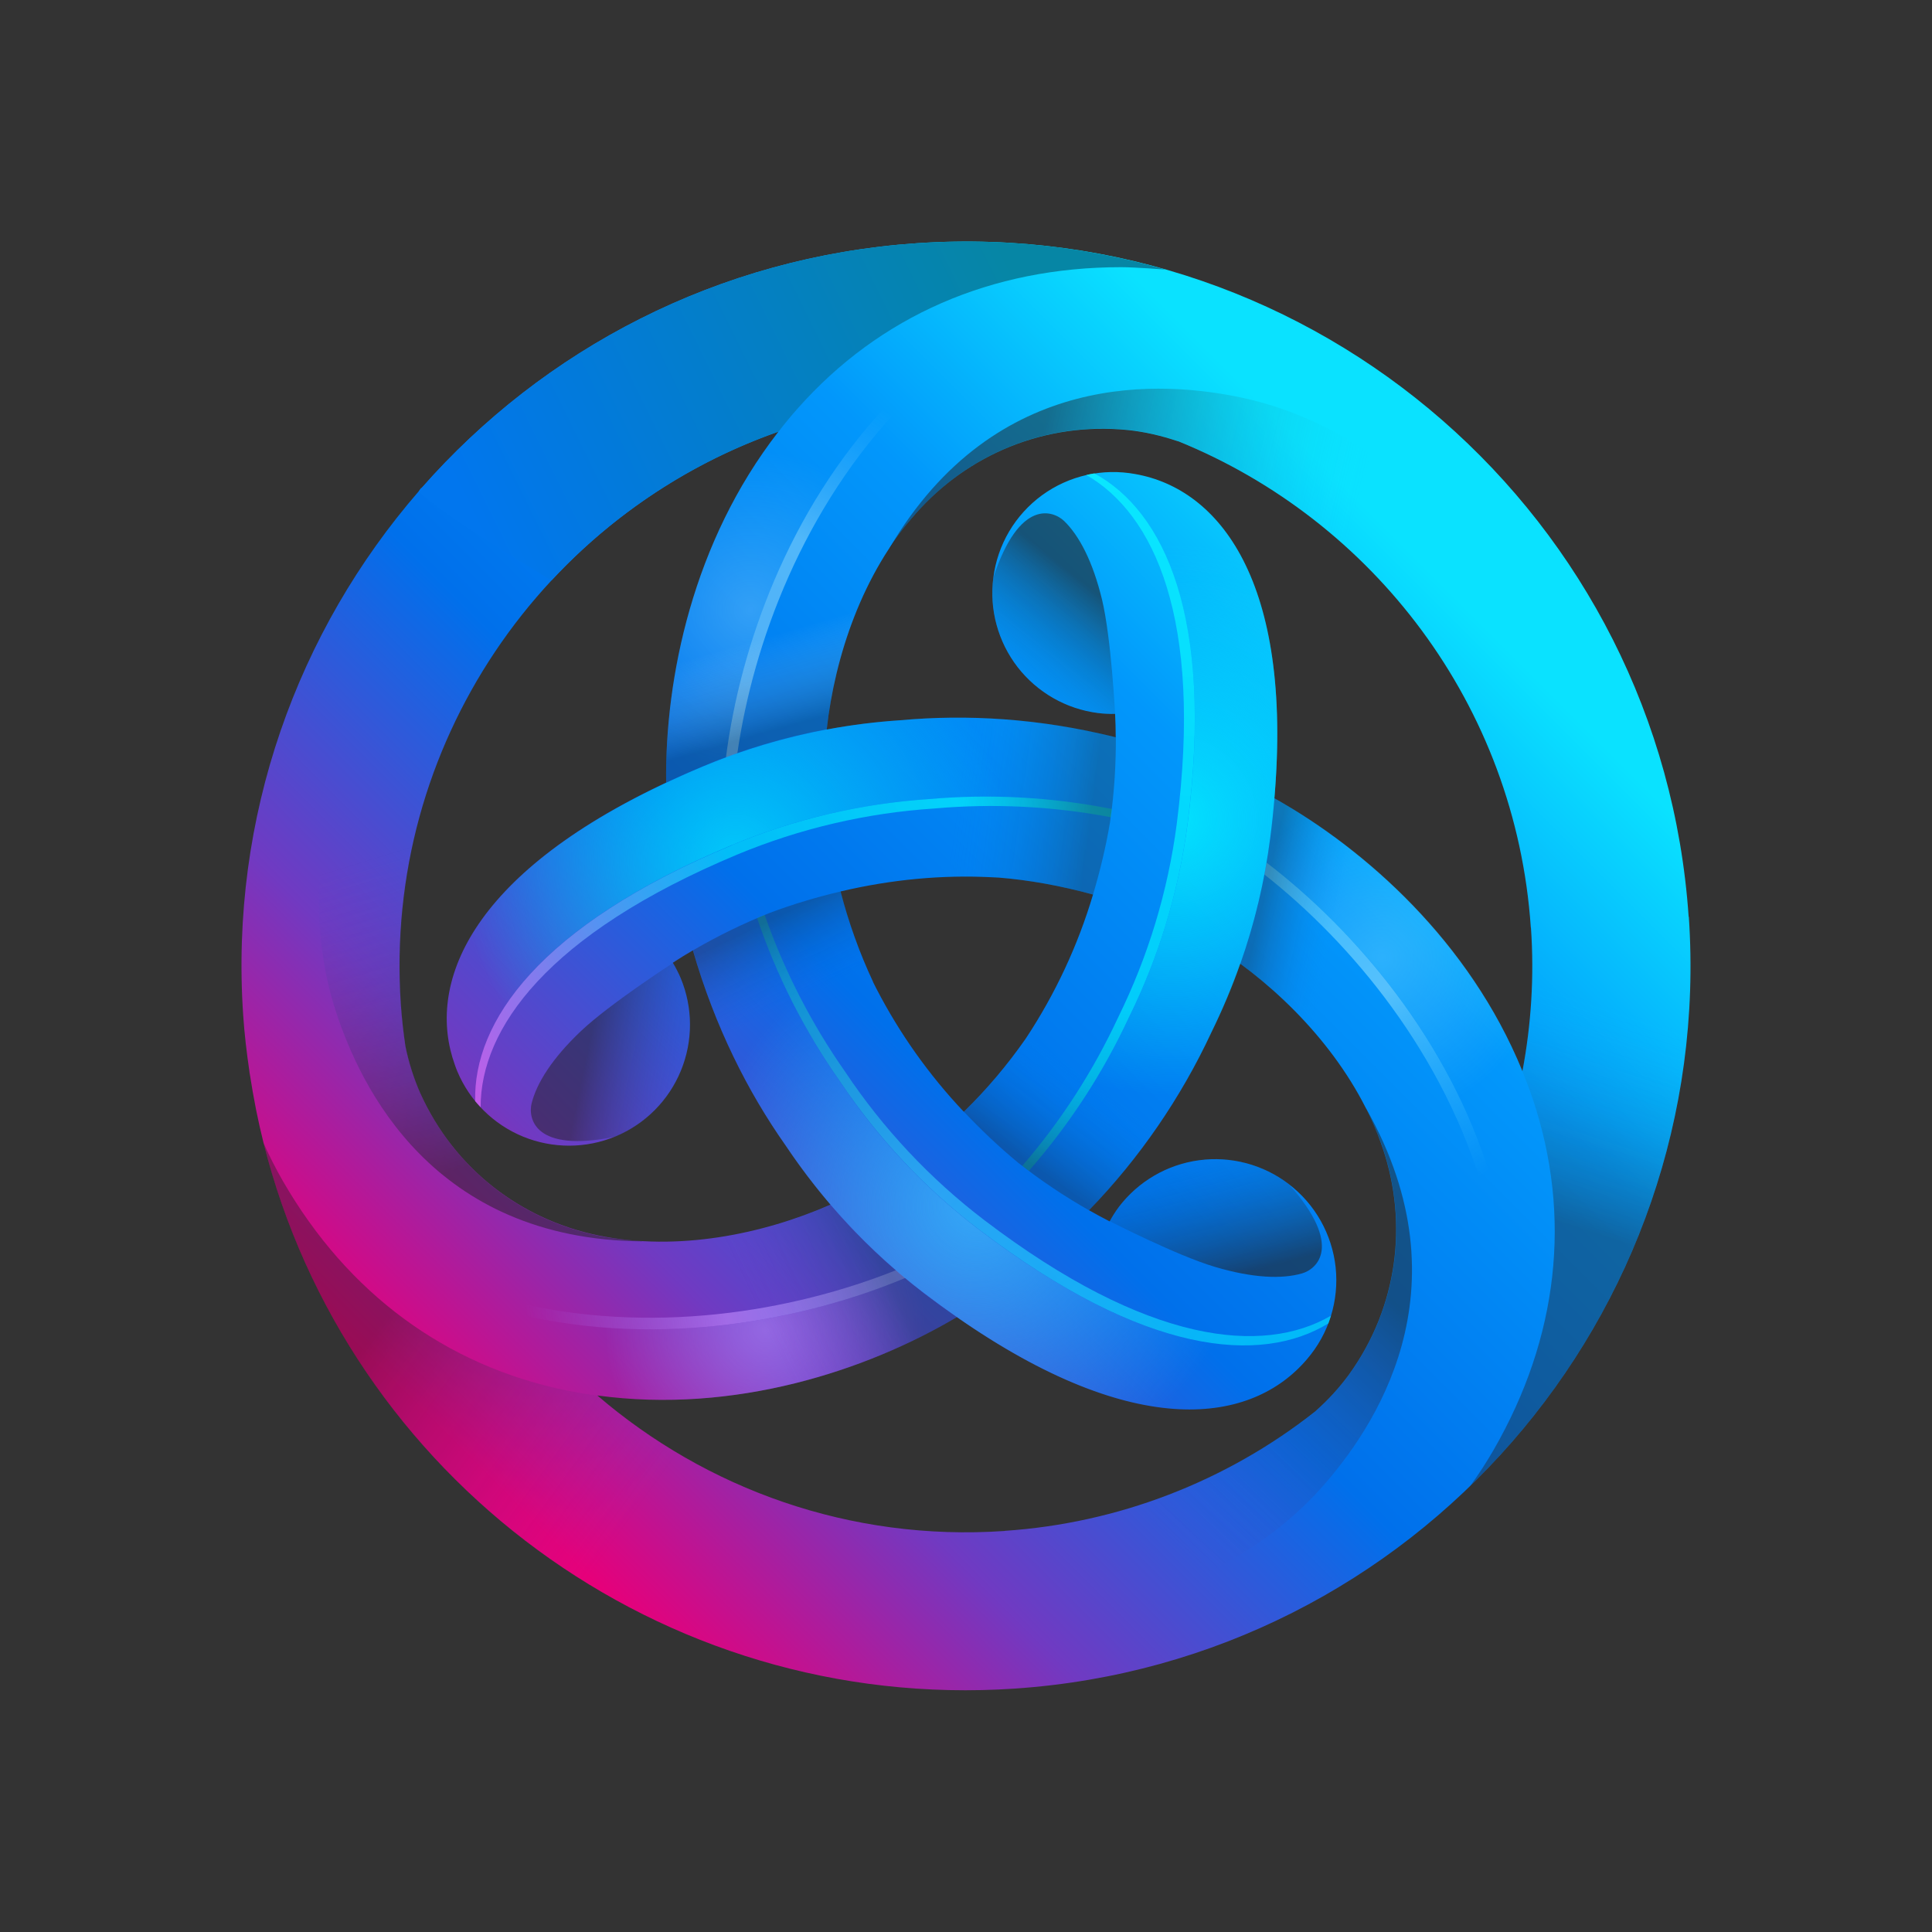 <svg width="48" height="48" viewBox="0 0 48 48" fill="none" xmlns="http://www.w3.org/2000/svg">
<rect x="0" y="0" width="48" height="48" fill="#333333" stroke="none"/>
<path d="M41.954 22.779C41.28 12.86 32.694 5.369 22.778 6.043C17.838 6.379 13.5 8.68 10.473 12.127L10.464 12.121C10.442 12.149 10.423 12.176 10.405 12.204C7.398 15.673 5.706 20.281 6.042 25.222C6.073 25.694 6.129 26.156 6.196 26.614C6.196 26.636 6.202 26.654 6.205 26.676C6.252 26.978 6.304 27.28 6.363 27.576C6.418 27.849 6.479 28.121 6.547 28.392C8.627 36.681 16.393 42.552 25.221 41.952C35.138 41.277 42.632 32.692 41.958 22.773L41.954 22.779ZM38.036 23.047C38.12 24.267 38.042 25.463 37.824 26.615C37.824 26.609 37.818 26.603 37.818 26.596C36.511 23.408 33.93 21.104 31.662 19.831C32.121 14.428 30.288 12.149 28.212 11.779C27.81 11.704 27.397 11.711 26.997 11.801C26.598 11.891 26.221 12.062 25.89 12.303C25.56 12.544 25.281 12.85 25.073 13.202C24.865 13.554 24.731 13.945 24.679 14.351C24.628 14.743 24.655 15.141 24.759 15.522C24.862 15.903 25.04 16.26 25.281 16.573C25.523 16.885 25.824 17.147 26.167 17.343C26.509 17.539 26.887 17.665 27.279 17.715C27.424 17.733 27.566 17.739 27.704 17.736C27.714 17.929 27.719 18.122 27.72 18.316C25.8 17.841 24.008 17.745 22.372 17.894C21.757 17.934 21.145 18.011 20.539 18.125C20.743 16.301 21.429 14.249 22.757 12.752C24.041 11.302 25.951 10.473 28.034 10.685C28.428 10.726 28.85 10.824 29.229 10.951C29.247 10.957 29.266 10.963 29.282 10.966C34.106 12.931 37.658 17.512 38.033 23.047H38.036ZM25.489 25.795C25.489 25.795 25.489 25.798 25.486 25.801C25.031 26.455 24.516 27.065 23.946 27.622C23.084 26.711 22.354 25.683 21.777 24.569C21.75 24.511 21.719 24.458 21.691 24.399V24.393C21.353 23.671 21.083 22.92 20.884 22.148C22.162 21.846 23.416 21.735 24.615 21.794L24.805 21.803H24.811C25.563 21.864 26.346 22.003 27.156 22.225C26.78 23.489 26.219 24.691 25.492 25.792L25.489 25.795ZM19.341 10.723L19.332 10.735C17.221 13.458 16.519 16.843 16.55 19.443C11.64 21.747 10.586 24.473 11.301 26.457C11.319 26.513 11.341 26.565 11.362 26.618C11.67 27.353 12.258 27.936 12.995 28.239C13.733 28.541 14.56 28.539 15.296 28.232C16.032 27.924 16.615 27.337 16.917 26.599C17.22 25.861 17.217 25.034 16.91 24.298C16.854 24.167 16.789 24.041 16.716 23.919C16.87 23.817 17.037 23.716 17.215 23.611C17.763 25.512 18.574 27.117 19.52 28.46C19.861 28.968 20.231 29.457 20.634 29.929C18.953 30.665 16.833 31.097 14.871 30.696C12.973 30.308 11.301 29.07 10.441 27.159C10.277 26.785 10.153 26.393 10.072 25.992C10.021 25.648 9.983 25.302 9.958 24.954C9.52 18.507 13.519 12.768 19.341 10.723ZM24.953 38.037C21.125 38.298 17.545 36.993 14.84 34.67C18.253 35.135 21.537 34.05 23.774 32.723C28.225 35.825 31.114 35.375 32.476 33.764C32.743 33.453 32.943 33.091 33.065 32.7C33.186 32.309 33.227 31.897 33.184 31.489C33.14 31.082 33.014 30.688 32.813 30.331C32.612 29.974 32.34 29.662 32.014 29.414C31.7 29.175 31.342 29 30.96 28.899C30.578 28.798 30.18 28.773 29.789 28.826C29.397 28.879 29.02 29.008 28.679 29.207C28.337 29.406 28.039 29.67 27.799 29.984C27.714 30.098 27.636 30.222 27.569 30.345C27.405 30.261 27.233 30.169 27.057 30.068C28.311 28.774 29.339 27.278 30.098 25.644C30.369 25.091 30.608 24.522 30.812 23.941C32.291 25.031 33.726 26.648 34.361 28.548C34.974 30.384 34.74 32.454 33.514 34.152C33.272 34.482 32.995 34.784 32.688 35.055L32.676 35.067C30.461 36.812 27.77 37.846 24.957 38.034L24.953 38.037Z" fill="url(#paint0_linear_359_572)"/>
<path opacity="0.9" d="M28.212 11.776C27.875 11.712 27.528 11.708 27.189 11.764C28.912 12.7 30.165 15.31 29.507 20.46C29.288 22.135 28.796 23.763 28.05 25.278C27.406 26.661 26.569 27.945 25.563 29.091C26.04 29.45 26.539 29.778 27.057 30.074C28.312 28.78 29.34 27.285 30.098 25.651C30.846 24.136 31.339 22.508 31.555 20.832C32.341 14.702 30.413 12.17 28.213 11.779L28.212 11.776Z" fill="url(#paint1_radial_359_572)"/>
<path opacity="0.8" d="M29.506 20.457C30.165 15.309 28.911 12.697 27.189 11.761C27.122 11.77 27.057 11.785 26.989 11.801C28.674 12.771 29.887 15.377 29.238 20.457C29.02 22.132 28.527 23.76 27.781 25.275C27.161 26.609 26.36 27.85 25.399 28.965C25.455 29.008 25.508 29.048 25.563 29.088C26.568 27.941 27.405 26.657 28.049 25.274C28.797 23.76 29.289 22.132 29.506 20.457Z" fill="url(#paint2_linear_359_572)"/>
<path opacity="0.5" d="M22.96 32.135C22.797 32.012 22.642 31.882 22.486 31.752C19.944 32.813 16.423 33.477 12.924 32.664C13.493 33.394 14.134 34.066 14.836 34.67C18.25 35.135 21.534 34.05 23.77 32.723C23.496 32.531 23.224 32.334 22.957 32.132L22.96 32.135Z" fill="url(#paint3_radial_359_572)"/>
<path opacity="0.6" d="M22.488 31.752C22.411 31.688 22.332 31.623 22.258 31.559C19.698 32.581 16.158 33.194 12.668 32.322C12.754 32.436 12.841 32.553 12.927 32.664C16.423 33.477 19.947 32.813 22.488 31.752Z" fill="url(#paint4_linear_359_572)"/>
<path opacity="0.9" d="M11.304 26.46C11.322 26.516 11.344 26.569 11.365 26.621C11.479 26.892 11.627 27.135 11.806 27.354C11.757 25.395 13.389 23.001 18.176 20.999C19.736 20.35 21.391 19.963 23.077 19.853C24.596 19.717 26.128 19.8 27.624 20.099C27.701 19.453 27.732 18.849 27.726 18.316C25.978 17.876 24.169 17.733 22.375 17.894C20.689 18.004 19.033 18.391 17.473 19.04C11.772 21.424 10.543 24.36 11.304 26.463V26.46H11.304Z" fill="url(#paint5_radial_359_572)"/>
<path opacity="0.8" d="M18.176 21.002C13.389 23.005 11.756 25.398 11.806 27.357C11.849 27.409 11.895 27.459 11.941 27.508C11.938 25.564 13.589 23.211 18.312 21.233C19.871 20.584 21.527 20.197 23.212 20.087C24.678 19.957 26.154 20.03 27.599 20.303C27.609 20.235 27.617 20.167 27.624 20.099C26.127 19.802 24.596 19.719 23.077 19.853C21.391 19.964 19.736 20.351 18.176 20.999V21.002Z" fill="url(#paint6_linear_359_572)"/>
<path opacity="0.4" d="M31.561 20.829C31.537 21.033 31.503 21.23 31.468 21.43C33.656 23.1 35.994 25.82 37.041 29.254C37.388 28.395 37.649 27.503 37.821 26.593C36.517 23.405 33.936 21.103 31.669 19.831C31.641 20.155 31.607 20.485 31.564 20.829H31.561Z" fill="url(#paint7_radial_359_572)"/>
<path opacity="0.5" d="M31.469 21.43C31.45 21.529 31.434 21.631 31.416 21.729C33.582 23.435 35.883 26.193 36.871 29.652C36.93 29.52 36.986 29.387 37.038 29.255C35.991 25.82 33.656 23.103 31.465 21.43H31.469Z" fill="url(#paint8_linear_359_572)"/>
<path opacity="0.9" d="M32.476 33.761C32.699 33.499 32.876 33.201 33 32.88C31.327 33.903 28.44 33.684 24.309 30.539C22.966 29.513 21.803 28.272 20.865 26.867C19.988 25.619 19.294 24.252 18.804 22.807C18.207 23.063 17.668 23.34 17.206 23.611C17.7 25.344 18.48 26.982 19.516 28.457C20.44 29.837 21.592 31.085 22.96 32.129C27.876 35.874 31.034 35.471 32.472 33.761H32.476V33.761Z" fill="url(#paint9_radial_359_572)"/>
<path opacity="0.8" d="M24.312 30.539C28.44 33.684 31.329 33.903 33.002 32.88C33.026 32.816 33.048 32.751 33.066 32.689C31.385 33.666 28.52 33.41 24.447 30.308C23.105 29.283 21.941 28.042 21.003 26.636C20.159 25.433 19.484 24.118 18.998 22.73C18.933 22.758 18.872 22.782 18.81 22.81C19.3 24.255 19.994 25.622 20.871 26.87C21.795 28.25 22.947 29.498 24.315 30.542L24.312 30.539H24.312Z" fill="url(#paint10_linear_359_572)"/>
<path opacity="0.3" d="M17.47 19.034C17.658 18.956 17.846 18.886 18.037 18.815C18.388 16.085 19.574 12.7 22.027 10.079C21.109 10.211 20.206 10.427 19.331 10.732C17.22 13.455 16.518 16.84 16.549 19.441C16.842 19.303 17.147 19.166 17.467 19.034L17.47 19.034Z" fill="url(#paint11_radial_359_572)"/>
<path opacity="0.4" d="M18.036 18.815C18.132 18.781 18.225 18.744 18.32 18.71C18.714 15.98 19.953 12.611 22.451 10.023C22.309 10.039 22.167 10.057 22.026 10.076C19.573 12.7 18.388 16.082 18.037 18.812V18.815H18.036Z" fill="url(#paint12_linear_359_572)"/>
<path opacity="0.4" d="M24.953 38.04C21.125 38.301 17.545 36.996 14.84 34.673C14.586 34.64 14.333 34.598 14.082 34.547C11.079 33.933 8.639 32.135 7.031 29.347C6.854 29.039 6.692 28.722 6.547 28.398C8.627 36.687 16.393 42.559 25.218 41.958C25.259 41.049 24.99 38.94 24.95 38.04H24.953Z" fill="url(#paint13_linear_359_572)"/>
<path opacity="0.4" d="M41.955 22.779C41.4 22.724 38.702 22.937 38.037 23.047C38.12 24.267 38.043 25.463 37.824 26.615C37.916 26.843 38.005 27.077 38.085 27.314C39.056 30.222 38.717 33.231 37.109 36.022C36.931 36.329 36.738 36.628 36.53 36.916C36.53 36.916 36.539 36.909 36.542 36.903C40.199 33.345 42.327 28.269 41.955 22.782V22.779Z" fill="url(#paint14_linear_359_572)"/>
<path opacity="0.5" d="M28.037 10.682C28.431 10.723 28.853 10.821 29.232 10.948C29.25 10.954 29.27 10.96 29.285 10.963C30.83 11.593 32.251 12.492 33.483 13.618C33.483 13.618 33.489 13.621 33.492 13.624C34.084 12.95 35.22 12.208 35.22 12.208C35.22 12.208 33.48 10.427 30.816 9.872C28.952 9.484 24.747 9.112 22.095 13.624L22.119 13.6C22.317 13.304 22.523 13.015 22.76 12.749C24.045 11.299 25.955 10.469 28.037 10.682Z" fill="url(#paint15_linear_359_572)"/>
<path opacity="0.5" d="M33.514 34.155C33.272 34.485 32.995 34.787 32.688 35.058C32.676 35.07 32.661 35.082 32.648 35.095C31.329 36.117 29.84 36.898 28.25 37.402C28.247 37.402 28.244 37.402 28.24 37.405C28.53 38.255 28.604 39.611 28.604 39.611C28.604 39.611 31.015 38.995 32.828 36.965C34.093 35.544 36.52 32.088 33.939 27.536C33.939 27.536 33.942 27.551 33.948 27.569C34.108 27.887 34.253 28.213 34.364 28.549C34.977 30.385 34.743 32.455 33.517 34.152L33.514 34.155Z" fill="url(#paint16_linear_359_572)"/>
<path opacity="0.5" d="M10.448 27.166C10.283 26.791 10.159 26.4 10.078 25.998C10.075 25.98 10.069 25.961 10.066 25.943C9.838 24.282 9.912 22.601 10.266 20.981V20.971C9.385 20.798 8.175 20.183 8.175 20.183C8.175 20.183 7.503 22.583 8.356 25.164C8.954 26.972 10.731 30.801 15.964 30.841C15.964 30.841 15.95 30.837 15.931 30.831C15.577 30.81 15.223 30.773 14.875 30.702C12.977 30.314 11.304 29.076 10.444 27.166H10.448Z" fill="url(#paint17_linear_359_572)"/>
<path opacity="0.6" d="M27.279 17.713C27.424 17.731 27.565 17.737 27.704 17.734C27.704 17.734 27.609 15.864 27.381 14.903C27.15 13.945 26.811 13.307 26.441 12.947C26.173 12.688 25.332 12.367 24.68 14.345C24.629 14.736 24.656 15.134 24.759 15.515C24.863 15.897 25.04 16.254 25.282 16.566C25.523 16.879 25.824 17.14 26.166 17.337C26.509 17.533 26.887 17.659 27.279 17.709V17.712V17.713Z" fill="url(#paint18_linear_359_572)"/>
<path opacity="0.5" d="M16.914 24.304C16.858 24.174 16.793 24.047 16.72 23.925C16.72 23.925 15.145 24.942 14.431 25.619C13.716 26.297 13.334 26.91 13.208 27.412C13.119 27.773 13.26 28.66 15.3 28.238C16.035 27.93 16.618 27.343 16.921 26.605C17.223 25.867 17.221 25.04 16.913 24.304H16.914Z" fill="url(#paint19_linear_359_572)"/>
<path opacity="0.6" d="M27.803 29.981C27.717 30.095 27.64 30.219 27.572 30.341C27.572 30.341 29.239 31.195 30.184 31.475C31.13 31.756 31.851 31.781 32.347 31.638C32.705 31.537 33.401 30.967 32.017 29.415C31.703 29.175 31.345 29 30.963 28.899C30.581 28.799 30.183 28.774 29.792 28.827C29.401 28.88 29.024 29.009 28.682 29.208C28.341 29.407 28.042 29.671 27.803 29.985V29.981Z" fill="url(#paint20_linear_359_572)"/>
<path opacity="0.3" d="M27.156 22.228C26.778 23.485 26.248 24.628 25.598 25.635C25.564 25.687 25.53 25.74 25.493 25.795C25.493 25.795 25.493 25.798 25.49 25.801C25.035 26.455 24.519 27.065 23.95 27.622C24.363 28.059 24.806 28.484 25.296 28.888C25.853 29.326 26.442 29.721 27.058 30.071C28.312 28.777 29.34 27.282 30.099 25.648C30.37 25.094 30.609 24.525 30.813 23.944C30.179 23.479 29.538 23.106 28.947 22.853C28.364 22.604 27.765 22.395 27.153 22.228H27.157H27.156Z" fill="url(#paint21_linear_359_572)"/>
<path opacity="0.3" d="M14.841 34.673C18.253 35.138 21.537 34.054 23.774 32.726C23.499 32.534 23.228 32.337 22.96 32.135C22.11 31.484 21.33 30.746 20.633 29.933C18.95 30.668 16.831 31.1 14.868 30.699C12.971 30.311 11.298 29.073 10.438 27.163C10.274 26.788 10.15 26.397 10.069 25.995C10.565 29.476 12.321 32.513 14.838 34.673L14.841 34.673Z" fill="url(#paint22_linear_359_572)"/>
<path opacity="0.3" d="M23.949 27.621C23.087 26.711 22.357 25.683 21.781 24.569C21.753 24.511 21.722 24.458 21.694 24.399V24.393C21.357 23.671 21.087 22.92 20.887 22.148C20.302 22.286 19.714 22.459 19.122 22.681C18.465 22.944 17.829 23.254 17.218 23.611C17.767 25.512 18.577 27.117 19.522 28.46C19.864 28.968 20.235 29.457 20.638 29.929C21.358 29.615 22.003 29.242 22.516 28.857C23.022 28.477 23.502 28.063 23.952 27.618L23.949 27.621Z" fill="url(#paint23_linear_359_572)"/>
<path opacity="0.3" d="M19.332 10.735C17.222 13.458 16.52 16.843 16.551 19.443C16.855 19.3 17.162 19.164 17.472 19.034C18.459 18.621 19.488 18.315 20.54 18.119C20.744 16.295 21.43 14.243 22.758 12.746C24.042 11.296 25.952 10.466 28.035 10.679C28.429 10.72 28.851 10.818 29.23 10.945C29.248 10.951 29.267 10.957 29.282 10.96C27.305 10.153 25.17 9.811 23.04 9.959C21.747 10.048 20.508 10.31 19.338 10.723C19.335 10.726 19.332 10.732 19.329 10.735H19.332Z" fill="url(#paint24_linear_359_572)"/>
<path opacity="0.3" d="M37.821 26.59C36.515 23.402 33.933 21.097 31.666 19.825C31.638 20.149 31.605 20.482 31.558 20.829C31.421 21.891 31.172 22.934 30.816 23.944C32.295 25.034 33.73 26.651 34.365 28.552C34.977 30.388 34.743 32.458 33.518 34.155C33.275 34.485 32.999 34.787 32.692 35.058L32.68 35.07C35.323 32.994 37.192 30 37.833 26.612C37.833 26.606 37.827 26.599 37.827 26.593L37.821 26.59Z" fill="url(#paint25_linear_359_572)"/>
<path opacity="0.3" d="M20.53 20.287C20.605 20.915 20.724 21.536 20.884 22.148C22.162 21.846 23.416 21.735 24.615 21.794L24.805 21.803H24.811C25.563 21.864 26.346 22.003 27.156 22.225C27.328 21.649 27.474 21.051 27.578 20.429C27.692 19.653 27.726 18.935 27.723 18.309C25.804 17.835 24.011 17.739 22.375 17.888C21.76 17.928 21.148 18.005 20.542 18.119C20.456 18.901 20.452 19.643 20.533 20.285L20.53 20.287Z" fill="url(#paint26_linear_359_572)"/>
<path d="M22.778 6.043C17.837 6.379 13.5 8.68 10.472 12.127L10.404 12.204C10.992 12.79 12.921 13.942 13.7 14.422C15.253 12.749 17.19 11.479 19.344 10.723C19.495 10.525 19.655 10.331 19.822 10.144C21.855 7.849 24.63 6.638 27.852 6.638C28.21 6.638 28.94 6.697 28.955 6.697C26.95 6.12 24.86 5.899 22.779 6.043L22.778 6.043Z" fill="url(#paint27_linear_359_572)"/>
<defs>
<linearGradient id="paint0_linear_359_572" x1="11.716" y1="36.284" x2="34.666" y2="13.332" gradientUnits="userSpaceOnUse">
<stop stop-color="#E6007A"/>
<stop offset="0.21" stop-color="#703AC2"/>
<stop offset="0.46" stop-color="#0070EB"/>
<stop offset="0.77" stop-color="#0297FB"/>
<stop offset="1" stop-color="#0AE2FF"/>
</linearGradient>
<radialGradient id="paint1_radial_359_572" cx="0" cy="0" r="1" gradientUnits="userSpaceOnUse" gradientTransform="translate(29.13 20.355) scale(6.845 6.845)">
<stop stop-color="#04EBFE"/>
<stop offset="1" stop-color="#04EBFE" stop-opacity="0"/>
</radialGradient>
<linearGradient id="paint2_linear_359_572" x1="27.542" y1="11.761" x2="26" y2="29.1" gradientUnits="userSpaceOnUse">
<stop stop-color="#0BF1FF"/>
<stop offset="0.474" stop-color="#04EAFE"/>
<stop offset="0.761" stop-color="#02DEFC"/>
<stop offset="1" stop-color="#02A0C3"/>
</linearGradient>
<radialGradient id="paint3_radial_359_572" cx="0" cy="0" r="1" gradientUnits="userSpaceOnUse" gradientTransform="translate(19.014 33.053) scale(3.983 3.983)">
<stop stop-color="#BF90FF"/>
<stop offset="1" stop-color="#BF90FF" stop-opacity="0"/>
</radialGradient>
<linearGradient id="paint4_linear_359_572" x1="13.038" y1="32.378" x2="22.197" y2="31.6" gradientUnits="userSpaceOnUse">
<stop stop-color="#A565E8" stop-opacity="0"/>
<stop offset="0.539" stop-color="#C48BFF"/>
<stop offset="1" stop-color="#8CA4FF"/>
</linearGradient>
<radialGradient id="paint5_radial_359_572" cx="0" cy="0" r="1" gradientUnits="userSpaceOnUse" gradientTransform="translate(18.279 21.377) rotate(-120) scale(6.845 6.845)">
<stop stop-color="#02D2FC"/>
<stop offset="1" stop-color="#02D2FC" stop-opacity="0"/>
</radialGradient>
<linearGradient id="paint6_linear_359_572" x1="27.6" y1="20.3" x2="12.05" y2="27.75" gradientUnits="userSpaceOnUse">
<stop stop-color="#03BDCF"/>
<stop offset="0.188" stop-color="#04E6FC"/>
<stop offset="0.52" stop-color="#02D0FB"/>
<stop offset="1" stop-color="#D365F2"/>
</linearGradient>
<radialGradient id="paint7_radial_359_572" cx="0" cy="0" r="1" gradientUnits="userSpaceOnUse" gradientTransform="translate(34.334 23.789) rotate(-120) scale(3.983 3.983)">
<stop stop-color="#6BD9FF"/>
<stop offset="1" stop-color="#6BD9FF" stop-opacity="0"/>
</radialGradient>
<linearGradient id="paint8_linear_359_572" x1="36.736" y1="29.3" x2="31.397" y2="21.95" gradientUnits="userSpaceOnUse">
<stop stop-color="#57DDFF" stop-opacity="0"/>
<stop offset="0.572" stop-color="#A9EDFF"/>
<stop offset="1" stop-color="#71E2FF"/>
</linearGradient>
<radialGradient id="paint9_radial_359_572" cx="0" cy="0" r="1" gradientUnits="userSpaceOnUse" gradientTransform="translate(24.265 29.947) rotate(120) scale(6.845 6.845)">
<stop stop-color="#38AFF9"/>
<stop offset="1" stop-color="#38AFF9" stop-opacity="0"/>
</radialGradient>
<linearGradient id="paint10_linear_359_572" x1="18.8" y1="23.05" x2="31.2" y2="33.4" gradientUnits="userSpaceOnUse">
<stop stop-color="#0B97C2"/>
<stop offset="0.472" stop-color="#2FB3F9"/>
<stop offset="1" stop-color="#02CBFB"/>
</linearGradient>
<radialGradient id="paint11_radial_359_572" cx="0" cy="0" r="1" gradientUnits="userSpaceOnUse" gradientTransform="translate(18.65 15.157) rotate(120) scale(3.983)">
<stop stop-color="#A5E2FF"/>
<stop offset="1" stop-color="#8AD9FF" stop-opacity="0"/>
</radialGradient>
<linearGradient id="paint12_linear_359_572" x1="22.219" y1="10.316" x2="20.348" y2="13.669" gradientUnits="userSpaceOnUse">
<stop stop-color="#86DCFF" stop-opacity="0"/>
<stop offset="1" stop-color="#C8FAFF"/>
</linearGradient>
<linearGradient id="paint13_linear_359_572" x1="10.497" y1="31.45" x2="16.879" y2="36.096" gradientUnits="userSpaceOnUse">
<stop stop-color="#231F20"/>
<stop offset="1" stop-color="#8132B8" stop-opacity="0"/>
</linearGradient>
<linearGradient id="paint14_linear_359_572" x1="38.295" y1="30.206" x2="40.002" y2="25.019" gradientUnits="userSpaceOnUse">
<stop stop-color="#231F20"/>
<stop offset="1" stop-color="#07BCFD" stop-opacity="0"/>
</linearGradient>
<linearGradient id="paint15_linear_359_572" x1="25.727" y1="11.582" x2="33.588" y2="13.381" gradientUnits="userSpaceOnUse">
<stop stop-color="#231F20"/>
<stop offset="1" stop-color="#0BE2FF" stop-opacity="0"/>
</linearGradient>
<linearGradient id="paint16_linear_359_572" x1="33.892" y1="31.704" x2="28.399" y2="37.614" gradientUnits="userSpaceOnUse">
<stop stop-color="#231F20"/>
<stop offset="1" stop-color="#4251D4" stop-opacity="0"/>
</linearGradient>
<linearGradient id="paint17_linear_359_572" x1="12.38" y1="28.717" x2="10.01" y2="21.008" gradientUnits="userSpaceOnUse">
<stop stop-color="#231F20"/>
<stop offset="1" stop-color="#4B4DD0" stop-opacity="0"/>
</linearGradient>
<linearGradient id="paint18_linear_359_572" x1="26.947" y1="14.5" x2="24.96" y2="16.97" gradientUnits="userSpaceOnUse">
<stop stop-color="#231F20"/>
<stop offset="1" stop-color="#027BCE" stop-opacity="0"/>
</linearGradient>
<linearGradient id="paint19_linear_359_572" x1="14.597" y1="26.1" x2="17.431" y2="26.684" gradientUnits="userSpaceOnUse">
<stop stop-color="#231F20"/>
<stop offset="1" stop-color="#2A52C6" stop-opacity="0"/>
</linearGradient>
<linearGradient id="paint20_linear_359_572" x1="30.517" y1="31.742" x2="29.607" y2="28.346" gradientUnits="userSpaceOnUse">
<stop stop-color="#231F20"/>
<stop offset="1" stop-color="#016CD3" stop-opacity="0"/>
</linearGradient>
<linearGradient id="paint21_linear_359_572" x1="25.346" y1="28.721" x2="26.84" y2="26.661" gradientUnits="userSpaceOnUse">
<stop stop-color="#231F20"/>
<stop offset="1" stop-color="#028AF6" stop-opacity="0"/>
</linearGradient>
<linearGradient id="paint22_linear_359_572" x1="20.207" y1="27.828" x2="17.222" y2="29.252" gradientUnits="userSpaceOnUse">
<stop stop-color="#231F20"/>
<stop offset="1" stop-color="#A81FA0" stop-opacity="0"/>
</linearGradient>
<linearGradient id="paint23_linear_359_572" x1="19.122" y1="22.859" x2="20.046" y2="24.779" gradientUnits="userSpaceOnUse">
<stop stop-color="#231F20"/>
<stop offset="1" stop-color="#0A6CE8" stop-opacity="0"/>
</linearGradient>
<linearGradient id="paint24_linear_359_572" x1="23.42" y1="16.933" x2="22.782" y2="14.73" gradientUnits="userSpaceOnUse">
<stop stop-color="#231F20"/>
<stop offset="1" stop-color="white" stop-opacity="0"/>
</linearGradient>
<linearGradient id="paint25_linear_359_572" x1="30.314" y1="27.021" x2="32.162" y2="27.446" gradientUnits="userSpaceOnUse">
<stop stop-color="#231F20"/>
<stop offset="1" stop-color="#028CF7" stop-opacity="0"/>
</linearGradient>
<linearGradient id="paint26_linear_359_572" x1="27.047" y1="20.7" x2="23.747" y2="20.25" gradientUnits="userSpaceOnUse">
<stop stop-color="#231F20"/>
<stop offset="1" stop-color="#028BF6" stop-opacity="0"/>
</linearGradient>
<linearGradient id="paint27_linear_359_572" x1="25.3" y1="7" x2="12.05" y2="13.5" gradientUnits="userSpaceOnUse">
<stop stop-color="#0686A5"/>
<stop offset="1" stop-color="#0176EE"/>
</linearGradient>
</defs>
</svg>
